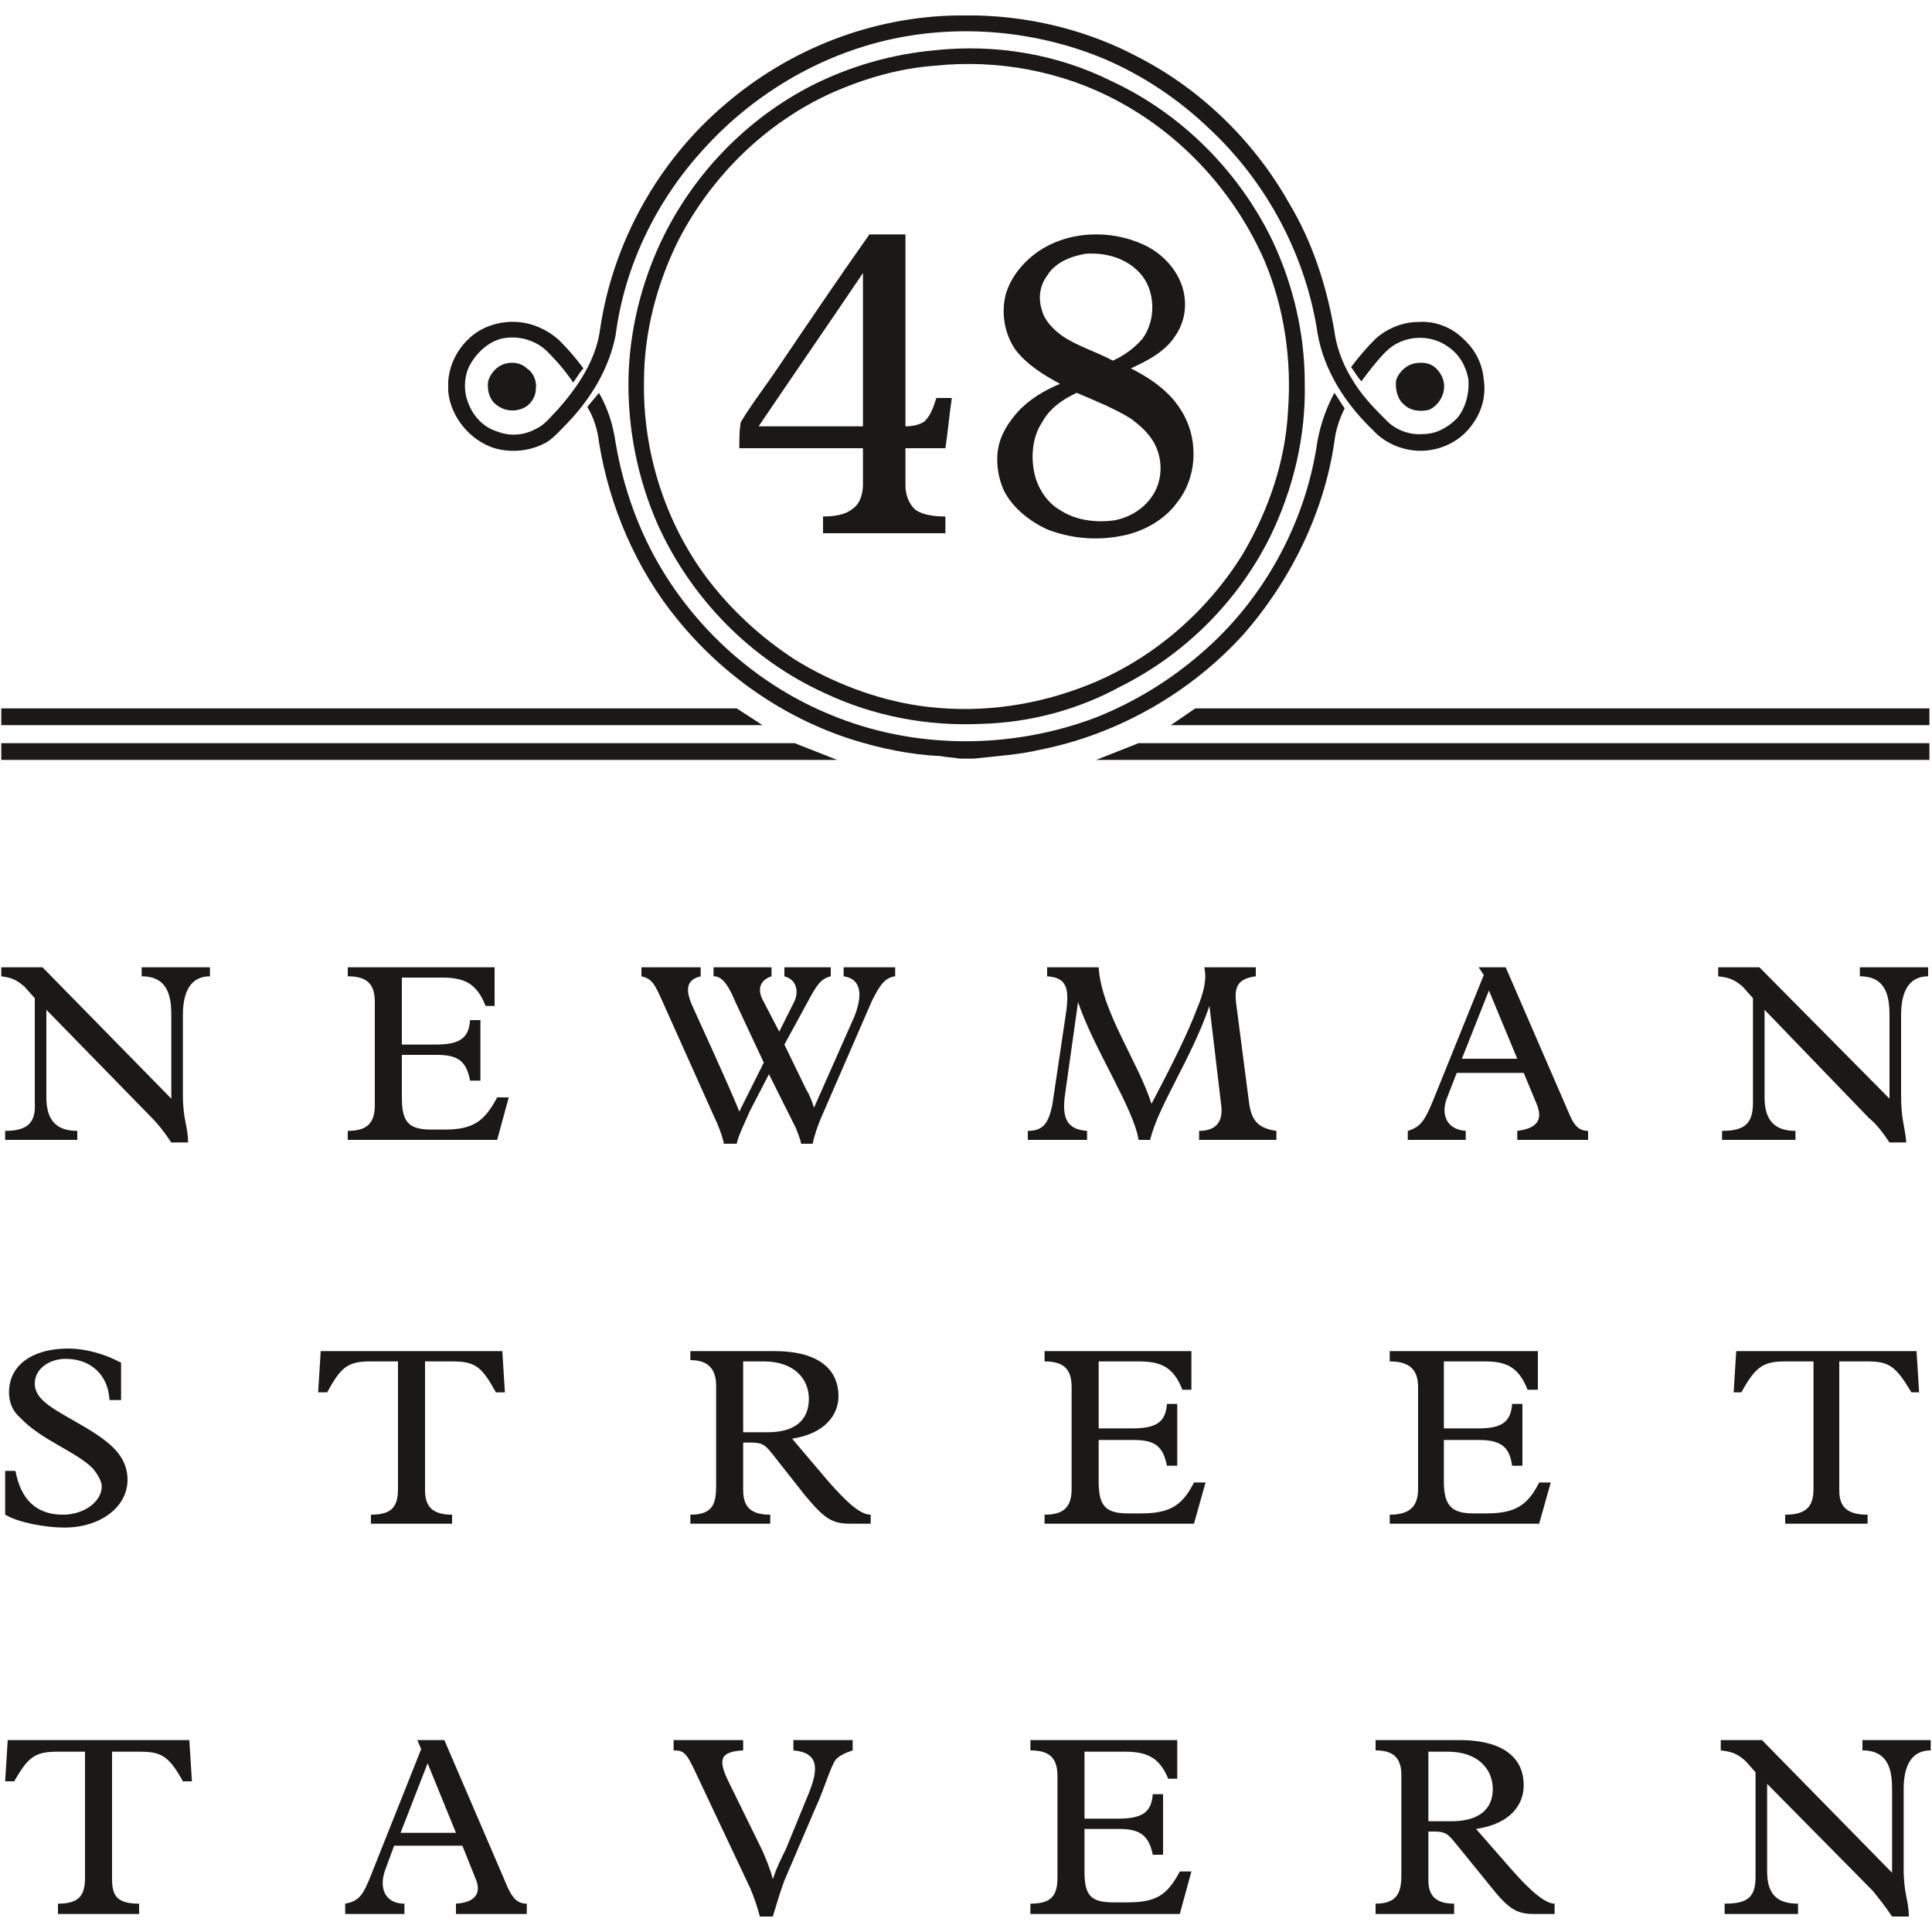 <svg xmlns="http://www.w3.org/2000/svg" xmlns:xlink="http://www.w3.org/1999/xlink" xmlns:sketch="http://www.bohemiancoding.com/sketch/ns" viewBox="0 0 150 150" version="1.1">
    <!-- Generator: Sketch 3.3 (11970) - http://www.bohemiancoding.com/sketch -->
    <title>logo</title>
    <desc>Created with Sketch.</desc>
    <defs/>
    <g id="Page-1" stroke="none" stroke-width="1" fill="none" fill-rule="evenodd" sketch:type="MSPage">
        <g id="logo" sketch:type="MSArtboardGroup" fill="#1A1918">
            <g id="Imported-Layers" sketch:type="MSLayerGroup">
                <path d="M0.4 114.2 L1.2 114.2 C1.6 116.3 2.7 117.6 4.9 117.6 C6.5 117.6 7.9 116.6 7.9 115.4 C7.9 115.1 7.7 114.6 7.2 114 C5.9 112.7 3.2 111.8 1.6 110.1 C1 109.6 0.7 108.9 0.7 108.1 C0.7 106 2.5 104.7 5.3 104.7 C6.6 104.7 8.1 105.1 9.4 105.8 L9.4 108.7 L8.5 108.7 C8.4 106.7 7 105.5 5.1 105.5 C3.8 105.5 2.7 106.3 2.7 107.4 C2.7 107.9 2.9 108.3 3.3 108.7 C4.4 109.8 7.3 110.9 8.8 112.4 C9.5 113.1 9.9 113.9 9.9 114.9 C9.9 117 7.8 118.6 5 118.6 C3.5 118.6 1.4 118.2 0.4 117.6 L0.4 114.2 " id="Fill-1" sketch:type="MSShapeGroup"/>
                <path d="M30.9 105.7 L28.8 105.7 C27 105.7 26.5 106.1 25.4 108.1 L24.7 108.1 L24.9 104.9 L39 104.9 L39.2 108.1 L38.5 108.1 C37.4 106.1 36.9 105.7 35.1 105.7 L33 105.7 L33 115.7 C33 116.9 33.5 117.6 35.1 117.6 L35.1 118.3 L28.8 118.3 L28.8 117.6 C30.4 117.6 30.9 117 30.9 115.6 L30.9 105.7 " id="Fill-2" sketch:type="MSShapeGroup"/>
                <path d="M59.6 111.2 C61.8 111.2 62.8 110.2 62.8 108.6 C62.8 107.1 61.7 105.7 59.3 105.7 L57.7 105.7 L57.7 111.2 L59.6 111.2 L59.6 111.2 ZM57.7 115.7 C57.7 117 58.3 117.6 59.8 117.6 L59.8 118.3 L53.6 118.3 L53.6 117.6 C55.4 117.6 55.6 116.7 55.6 115.3 L55.6 107.6 C55.6 106.3 55 105.6 53.6 105.6 L53.6 104.9 L60.1 104.9 C63.8 104.9 65.1 106.5 65.1 108.4 C65.1 109.8 64.1 111.3 61.5 111.7 L64.3 115 C65.8 116.7 66.8 117.6 67.6 117.6 L67.6 118.3 L66 118.3 C64.6 118.3 64 117.9 62.5 116.1 L59.9 112.8 C59.4 112.2 59.2 112 58.3 112 L57.7 112 L57.7 115.7 L57.7 115.7 Z" id="Fill-3" sketch:type="MSShapeGroup"/>
                <path d="M92.7 118.3 L81.1 118.3 L81.1 117.6 C82.6 117.6 83.2 117 83.2 115.6 L83.2 107.7 C83.2 106.4 82.7 105.7 81.1 105.7 L81.1 104.9 L92.5 104.9 L92.5 107.9 L91.8 107.9 C91.1 106.1 90.1 105.7 88.4 105.7 L85.3 105.7 L85.3 110.9 L87.9 110.9 C89.8 110.9 90.5 110.4 90.6 109 L91.4 109 L91.4 113.8 L90.6 113.8 C90.3 112.3 89.7 111.8 88 111.8 L85.3 111.8 L85.3 115 C85.3 116.9 85.8 117.5 87.6 117.5 L88.6 117.5 C90.8 117.5 91.8 116.9 92.7 115.1 L93.6 115.1 L92.7 118.3 " id="Fill-4" sketch:type="MSShapeGroup"/>
                <path d="M119.5 118.3 L107.9 118.3 L107.9 117.6 C109.4 117.6 110.1 117 110.1 115.6 L110.1 107.7 C110.1 106.4 109.5 105.7 107.9 105.7 L107.9 104.9 L119.4 104.9 L119.4 107.9 L118.6 107.9 C117.9 106.1 116.9 105.7 115.3 105.7 L112.1 105.7 L112.1 110.9 L114.8 110.9 C116.6 110.9 117.3 110.4 117.4 109 L118.2 109 L118.2 113.8 L117.4 113.8 C117.2 112.3 116.5 111.8 114.8 111.8 L112.1 111.8 L112.1 115 C112.1 116.9 112.7 117.5 114.4 117.5 L115.4 117.5 C117.6 117.5 118.6 116.9 119.5 115.1 L120.4 115.1 L119.5 118.3 " id="Fill-5" sketch:type="MSShapeGroup"/>
                <path d="M140.8 105.7 L138.6 105.7 C136.9 105.7 136.3 106.1 135.2 108.1 L134.6 108.1 L134.8 104.9 L148.8 104.9 L149 108.1 L148.4 108.1 C147.2 106.1 146.7 105.7 145 105.7 L142.8 105.7 L142.8 115.7 C142.8 116.9 143.3 117.6 145 117.6 L145 118.3 L138.6 118.3 L138.6 117.6 C140.2 117.6 140.8 117 140.8 115.6 L140.8 105.7 " id="Fill-6" sketch:type="MSShapeGroup"/>
                <path d="M6.6 136 L4.5 136 C2.7 136 2.2 136.4 1.1 138.3 L0.4 138.3 L0.6 135.1 L14.7 135.1 L14.9 138.3 L14.2 138.3 C13.1 136.3 12.5 136 10.8 136 L8.7 136 L8.7 145.9 C8.7 147.2 9.1 147.8 10.8 147.8 L10.8 148.6 L4.5 148.6 L4.5 147.8 C6.1 147.8 6.6 147.2 6.6 145.8 L6.6 136 " id="Fill-7" sketch:type="MSShapeGroup"/>
                <path d="M33.2 136.9 L31.1 142.3 L35.4 142.3 L33.2 136.9 L33.2 136.9 ZM35.9 143.3 L30.6 143.3 L29.9 145.2 C29.4 146.6 29.9 147.8 31.4 147.8 L31.4 148.6 L26.8 148.6 L26.8 147.8 C27.9 147.6 28.2 147.1 28.8 145.6 L32.7 135.8 L32.4 135.1 L34.5 135.1 L39.4 146.5 C39.8 147.4 40.2 147.8 40.9 147.8 L40.9 148.6 L35.4 148.6 L35.4 147.8 C37 147.7 37.4 146.9 36.9 145.8 L35.9 143.3 L35.9 143.3 Z" id="Fill-8" sketch:type="MSShapeGroup"/>
                <path d="M59.2 143.7 C59.5 144.4 59.8 145.1 60 145.9 C60.3 145 60.6 144.4 61 143.6 L62.6 139.7 C63.5 137.6 63.8 136.1 61.6 135.9 L61.6 135.1 L66.2 135.1 L66.2 135.9 C65.6 136.1 65.2 136.3 64.9 136.6 C64.5 137.1 64 138.9 63.3 140.4 L60.9 146 C60.6 146.8 60.3 147.8 60 148.8 L59 148.8 C58.8 148.1 58.6 147.4 58.2 146.5 L54 137.6 C53.3 136.1 53.1 135.9 52.3 135.9 L52.3 135.1 L57.7 135.1 L57.7 135.9 C55.9 136 55.7 136.6 56.6 138.4 L59.2 143.7 " id="Fill-9" sketch:type="MSShapeGroup"/>
                <path d="M91.6 148.6 L80 148.6 L80 147.8 C81.5 147.8 82.1 147.3 82.1 145.8 L82.1 137.9 C82.1 136.6 81.6 135.9 80 135.9 L80 135.1 L91.4 135.1 L91.4 138.1 L90.7 138.1 C90 136.4 89 136 87.3 136 L84.2 136 L84.2 141.2 L86.8 141.2 C88.7 141.2 89.4 140.7 89.5 139.3 L90.3 139.3 L90.3 144 L89.5 144 C89.2 142.5 88.5 142 86.9 142 L84.2 142 L84.2 145.3 C84.2 147.2 84.7 147.7 86.5 147.7 L87.5 147.7 C89.7 147.7 90.6 147.2 91.6 145.3 L92.5 145.3 L91.6 148.6 " id="Fill-10" sketch:type="MSShapeGroup"/>
                <path d="M112.7 141.4 C114.9 141.4 115.9 140.4 115.9 138.9 C115.9 137.4 114.8 136 112.4 136 L110.9 136 L110.9 141.4 L112.7 141.4 L112.7 141.4 ZM110.9 146 C110.9 147.2 111.5 147.8 112.9 147.8 L112.9 148.6 L106.8 148.6 L106.8 147.8 C108.5 147.8 108.8 146.9 108.8 145.6 L108.8 137.8 C108.8 136.5 108.2 135.9 106.8 135.9 L106.8 135.1 L113.3 135.1 C117 135.1 118.3 136.7 118.3 138.6 C118.3 140.1 117.3 141.6 114.6 142 L117.4 145.2 C118.9 146.9 120 147.8 120.7 147.8 L120.7 148.6 L119.1 148.6 C117.7 148.6 117.1 148.2 115.6 146.3 L113 143.1 C112.5 142.5 112.3 142.2 111.4 142.2 L110.9 142.2 L110.9 146 L110.9 146 Z" id="Fill-11" sketch:type="MSShapeGroup"/>
                <path d="M136.3 137.6 L135.5 136.7 C134.8 136.1 134.4 136 133.6 135.9 L133.6 135.1 L136.8 135.1 L146.9 145.4 L146.9 138.9 C146.9 137.4 146.6 135.9 144.6 135.9 L144.6 135.1 L149.9 135.1 L149.9 135.9 C148.4 135.9 147.8 137.1 147.8 138.9 L147.8 145.1 C147.8 147.1 148.2 147.5 148.2 148.8 L146.9 148.8 C146.3 147.9 145.8 147.3 145.4 146.8 L137.2 138.5 L137.2 145.3 C137.2 147.1 138 147.8 139.6 147.8 L139.6 148.6 L133.9 148.6 L133.9 147.8 C135.7 147.8 136.3 147.3 136.3 145.7 L136.3 137.6 " id="Fill-12" sketch:type="MSShapeGroup"/>
                <path d="M2.7 77.5 L1.9 76.6 C1.2 76 0.8 75.9 0.1 75.8 L0.1 75.1 L3.3 75.1 L13.3 85.3 L13.3 78.8 C13.3 77.3 13 75.8 11 75.8 L11 75.1 L16.3 75.1 L16.3 75.8 C14.8 75.8 14.2 77 14.2 78.8 L14.2 85 C14.2 87 14.6 87.4 14.6 88.7 L13.3 88.7 C12.7 87.8 12.2 87.2 11.8 86.8 L3.6 78.4 L3.6 85.2 C3.6 87 4.4 87.8 6 87.8 L6 88.5 L0.4 88.5 L0.4 87.8 C2.1 87.8 2.8 87.2 2.7 85.6 L2.7 77.5 " id="Fill-13" sketch:type="MSShapeGroup"/>
                <path d="M38.6 88.5 L27 88.5 L27 87.8 C28.5 87.8 29.1 87.2 29.1 85.8 L29.1 77.8 C29.1 76.5 28.6 75.8 27 75.8 L27 75.1 L38.4 75.1 L38.4 78.1 L37.7 78.1 C37 76.3 36 75.9 34.3 75.9 L31.2 75.9 L31.2 81.1 L33.8 81.1 C35.7 81.1 36.4 80.6 36.5 79.2 L37.3 79.2 L37.3 83.9 L36.5 83.9 C36.2 82.4 35.6 81.9 33.9 81.9 L31.2 81.9 L31.2 85.2 C31.2 87.1 31.7 87.7 33.5 87.7 L34.5 87.7 C36.7 87.7 37.6 87.1 38.6 85.2 L39.5 85.2 L38.6 88.5 " id="Fill-14" sketch:type="MSShapeGroup"/>
                <path d="M57.1 77.8 C56.4 76.1 55.9 75.8 55.4 75.8 L55.4 75.1 L59.9 75.1 L59.9 75.8 C59 76.1 58.8 76.8 59.2 77.6 L60.5 80.1 L61.6 77.9 C62 77.2 62 76.1 60.9 75.8 L60.9 75.1 L64.5 75.1 L64.5 75.8 C63.7 76 63.4 76.5 62.7 77.8 L60.9 81.1 L62.6 84.6 C62.9 85.1 63 85.4 63.2 86 L66.3 79 C67 77.3 66.9 76 65.5 75.8 L65.5 75.1 L69.5 75.1 L69.5 75.8 C68.7 75.9 68.3 76.5 67.7 77.7 L63.7 86.9 C63.5 87.4 63.2 88.2 63.1 88.8 L62.2 88.8 C62.1 88.3 61.9 87.9 61.8 87.6 L59.7 83.4 L58.2 86.3 C58 86.8 57.3 88.2 57.2 88.8 L56.2 88.8 C56.1 88.2 55.7 87.2 55.4 86.6 L51.5 77.9 C50.8 76.3 50.6 76 49.8 75.8 L49.8 75.1 L54.4 75.1 L54.4 75.8 C53.1 76.1 53.3 77.1 53.8 78.2 L55.3 81.5 C55.7 82.4 56.8 84.8 57.4 86.3 L59.3 82.5 L57.1 77.8 " id="Fill-15" sketch:type="MSShapeGroup"/>
                <path d="M97 85.8 C97.2 86.9 97.6 87.6 99.1 87.8 L99.1 88.5 L93.1 88.5 L93.1 87.8 C94.5 87.8 95 87 94.8 85.7 L93.9 78.1 L93.9 78.1 C92.5 82.2 89.9 85.9 89.3 88.5 L88.4 88.5 C88 86 84.9 81.4 83.7 77.8 L83.7 77.8 L82.7 84.9 C82.4 86.9 82.9 87.7 84.4 87.8 L84.4 88.5 L79.8 88.5 L79.8 87.8 C81 87.8 81.4 87.2 81.7 85.8 L82.8 78.4 C83 76.7 82.8 75.9 81.3 75.8 L81.3 75.1 L85.3 75.1 C85.5 78.5 88.4 82.5 89.4 85.7 C91.2 82.3 92.3 80 92.9 78.4 C93.5 77 93.7 76 93.5 75.1 L97.5 75.1 L97.5 75.8 C96 76 95.8 76.7 96 78.1 L97 85.8 " id="Fill-16" sketch:type="MSShapeGroup"/>
                <path d="M115.6 76.9 L113.5 82.2 L117.8 82.2 L115.6 76.9 L115.6 76.9 ZM118.3 83.3 L113.1 83.3 L112.4 85.1 C111.8 86.5 112.3 87.7 113.8 87.8 L113.8 88.5 L109.3 88.5 L109.3 87.8 C110.3 87.5 110.6 87 111.2 85.6 L115.2 75.7 L114.8 75.1 L116.9 75.1 L121.8 86.4 C122.2 87.4 122.6 87.8 123.3 87.8 L123.3 88.5 L117.8 88.5 L117.8 87.8 C119.4 87.6 119.8 86.9 119.3 85.7 L118.3 83.3 L118.3 83.3 Z" id="Fill-17" sketch:type="MSShapeGroup"/>
                <path d="M136.1 77.5 L135.3 76.6 C134.6 76 134.2 75.9 133.4 75.8 L133.4 75.1 L136.6 75.1 L146.7 85.3 L146.7 78.8 C146.7 77.3 146.4 75.8 144.4 75.8 L144.4 75.1 L149.7 75.1 L149.7 75.8 C148.2 75.8 147.6 77 147.6 78.8 L147.6 85 C147.6 87 147.9 87.4 148 88.7 L146.7 88.7 C146.1 87.8 145.6 87.2 145.1 86.8 L137 78.4 L137 85.2 C137 87 137.8 87.8 139.4 87.8 L139.4 88.5 L133.7 88.5 L133.7 87.8 C135.5 87.8 136.1 87.2 136.1 85.6 L136.1 77.5 " id="Fill-18" sketch:type="MSShapeGroup"/>
                <path d="M74.3 1.2 L75.8 1.2 C80.2 1.3 84.6 2.4 88.5 4.5 C93.3 7 97.4 11 100.1 15.8 C101.9 18.8 103 22.2 103.6 25.7 C103.8 27.2 104.4 28.6 105.2 29.8 C105.9 30.9 106.8 31.8 107.7 32.7 C108.4 33.4 109.5 33.8 110.5 33.7 C111.5 33.7 112.4 33.2 113.1 32.5 C113.8 31.7 114.1 30.5 114 29.4 C113.8 28.4 113.3 27.5 112.4 26.9 C111 25.9 108.9 26 107.6 27.3 C106.9 28 106.3 28.8 105.7 29.6 C105.4 29.3 105.2 28.9 104.9 28.5 C105.5 27.7 106.1 27 106.8 26.3 C107.7 25.5 108.9 25 110.1 25 C111.4 24.9 112.7 25.4 113.6 26.3 C114.5 27.1 115.1 28.2 115.2 29.5 C115.4 30.8 115 32.1 114.2 33.1 C113.3 34.3 111.8 35 110.3 35 C108.9 35 107.5 34.4 106.6 33.4 C104.5 31.4 102.8 28.8 102.3 25.9 C101.4 19.9 98.4 14.2 93.9 10 C91.5 7.7 88.8 5.9 85.8 4.6 C80.8 2.5 75.2 1.9 69.9 2.9 C64.1 4 58.7 7.1 54.7 11.5 C51 15.5 48.5 20.6 47.8 26 C47.3 28.6 45.9 30.9 44.1 32.8 C43.6 33.3 43.1 33.9 42.5 34.3 C41.3 35 39.8 35.2 38.4 34.8 C36.5 34.2 35 32.4 34.8 30.4 L34.8 29.6 C34.9 28.3 35.5 27.1 36.5 26.2 C37.5 25.3 38.9 24.9 40.2 25 C41.4 25.1 42.5 25.6 43.4 26.4 C44.1 27.1 44.7 27.8 45.3 28.6 C45 28.9 44.8 29.3 44.5 29.7 C43.9 28.8 43.2 28 42.5 27.3 C41.6 26.4 40.2 26 38.9 26.3 C37.8 26.6 36.9 27.5 36.4 28.5 C36 29.4 36 30.5 36.4 31.4 C36.8 32.4 37.6 33.2 38.6 33.5 C39.6 33.9 40.7 33.8 41.6 33.3 C42.3 33 42.8 32.3 43.3 31.8 C44.9 30 46.3 27.9 46.6 25.5 C47.6 18.8 51.1 12.5 56.3 8.1 C61.3 3.8 67.7 1.3 74.3 1.2 " id="Fill-19" sketch:type="MSShapeGroup"/>
                <path d="M72.6 3.9 C77.3 3.4 82.1 4.2 86.3 6.3 C91.7 8.8 96.2 13.3 98.8 18.7 C100.4 22.1 101.3 25.9 101.3 29.7 C101.4 33.9 100.4 38 98.6 41.7 C96.1 46.7 92 50.8 87 53.3 C83.7 55.1 80 56.1 76.2 56.2 C72 56.4 67.8 55.6 64 53.8 C58.3 51.2 53.7 46.5 51.1 40.8 C49.5 37.2 48.7 33.2 48.8 29.2 C48.9 25.6 49.8 22 51.3 18.8 C53.8 13.5 58 9.2 63.1 6.6 C66.1 5.1 69.3 4.2 72.6 3.9 L72.6 3.9 ZM72.6 5.1 C69.8 5.3 67.1 6.1 64.6 7.2 C59.5 9.5 55.3 13.6 52.7 18.6 C51 22 50 25.8 50 29.6 C49.9 35 51.6 40.5 54.9 44.9 C56.8 47.4 59.1 49.5 61.7 51.2 C64.6 53 68 54.3 71.4 54.8 C75.6 55.4 79.9 54.9 83.9 53.4 C89.1 51.5 93.6 47.7 96.5 43 C98.5 39.6 99.8 35.8 100 31.9 C100.3 27.9 99.7 23.9 98.2 20.3 C95.9 15 91.8 10.5 86.7 7.8 C82.4 5.5 77.4 4.6 72.6 5.1 L72.6 5.1 Z" id="Fill-20" sketch:type="MSShapeGroup"/>
                <path d="M60.5 28.4 C62.8 25 65.1 21.6 67.5 18.2 C68.4 18.2 69.4 18.2 70.3 18.2 C70.3 23.2 70.3 28.1 70.3 33.1 C70.8 33.1 71.4 33 71.8 32.7 C72.3 32.2 72.5 31.5 72.7 30.9 C73.1 30.9 73.5 30.9 73.9 30.9 C73.7 32.2 73.6 33.5 73.4 34.8 C72.4 34.8 71.3 34.8 70.3 34.8 C70.3 35.8 70.3 36.7 70.3 37.7 C70.3 38.3 70.5 39.1 71.1 39.6 C71.7 40 72.6 40.1 73.4 40.1 L73.4 41.4 C70.2 41.4 67 41.4 63.9 41.4 C63.9 41 63.9 40.5 63.9 40.1 C64.7 40.1 65.6 40 66.2 39.5 C66.8 39.1 67 38.3 67 37.6 C67 36.7 67 35.7 67 34.8 C63.8 34.8 60.6 34.8 57.4 34.8 C57.4 34.2 57.4 33.5 57.5 32.8 C58.4 31.3 59.5 29.9 60.5 28.4 L60.5 28.4 ZM58.9 33.1 C61.6 33.1 64.3 33.1 67 33.1 C67 29.1 67 25.2 67 21.2 C64.3 25.2 61.6 29.1 58.9 33.1 L58.9 33.1 Z" id="Fill-21" sketch:type="MSShapeGroup"/>
                <path d="M80.5 19.6 C82.9 17.9 86.2 17.8 88.8 19 C90.1 19.6 91.2 20.7 91.7 22 C92.2 23.3 92.1 24.8 91.3 26 C90.5 27.3 89.1 28 87.8 28.6 C89.2 29.3 90.7 30.3 91.6 31.7 C93.1 33.9 93 37 91.4 39 C90.4 40.4 88.7 41.3 87.1 41.6 C85.1 42 83.1 41.8 81.3 41.1 C80 40.5 78.7 39.5 78 38.2 C77.5 37.2 77.3 35.9 77.5 34.8 C77.7 33.7 78.3 32.8 79 32 C79.9 31 81.1 30.3 82.3 29.8 C81 29.1 79.7 28.3 78.8 27.1 C78 25.9 77.7 24.3 78.1 22.8 C78.5 21.5 79.4 20.4 80.5 19.6 L80.5 19.6 ZM81.3 21.4 C80.7 22.2 80.6 23.2 80.9 24.1 C81.1 24.9 81.8 25.6 82.5 26.1 C83.7 26.9 85.1 27.3 86.4 28 C87.3 27.6 88.1 27 88.7 26.3 C89.8 24.8 89.7 22.5 88.5 21.2 C87.4 20 85.8 19.6 84.3 19.7 C83.1 19.9 81.9 20.4 81.3 21.4 L81.3 21.4 ZM80.9 32.8 C80.1 34 80 35.7 80.4 37.1 C80.7 38.1 81.4 39.1 82.3 39.6 C83.5 40.4 85.1 40.6 86.5 40.4 C87.6 40.2 88.7 39.6 89.4 38.6 C90.2 37.5 90.3 36 89.8 34.8 C89.4 33.8 88.6 33.1 87.8 32.5 C86.5 31.7 85 31.1 83.6 30.5 C82.5 31 81.5 31.7 80.9 32.8 L80.9 32.8 Z" id="Fill-22" sketch:type="MSShapeGroup"/>
                <path d="M39.4 28.2 C39.9 28.1 40.5 28.2 40.9 28.6 C41.4 28.9 41.7 29.6 41.6 30.2 C41.6 30.9 41.1 31.5 40.6 31.7 C39.9 32 39.1 31.9 38.5 31.4 C38 31 37.8 30.3 37.9 29.6 C38.1 28.9 38.7 28.3 39.4 28.2 " id="Fill-23" sketch:type="MSShapeGroup"/>
                <path d="M109.9 28.2 C110.5 28.1 111.1 28.2 111.5 28.6 C112 29.1 112.2 29.7 112.1 30.3 C112 30.9 111.6 31.5 111 31.8 C110.3 32 109.5 31.9 109 31.4 C108.5 31 108.3 30.2 108.4 29.5 C108.6 28.9 109.2 28.3 109.9 28.2 " id="Fill-24" sketch:type="MSShapeGroup"/>
                <path d="M45.6 31.6 C45.9 31.2 46.2 30.9 46.5 30.5 C47.2 31.7 47.6 33 47.8 34.4 C48.4 37.9 49.6 41.3 51.5 44.4 C54.5 49.3 59.1 53.3 64.5 55.5 C71 58.2 78.5 58.2 85.1 55.7 C88.1 54.5 90.9 52.8 93.4 50.6 C98 46.6 101.2 40.9 102.2 34.8 C102.4 33.3 102.9 31.8 103.6 30.5 C103.9 30.9 104.1 31.3 104.4 31.7 C104 32.5 103.7 33.4 103.6 34.3 C102.8 39.8 100.2 45.1 96.5 49.3 C92.4 53.8 86.8 57 80.8 58.2 C79.1 58.6 77.4 58.7 75.6 58.9 L74.5 58.9 C74 58.8 73.5 58.8 73 58.7 C70.7 58.6 68.3 58.1 66.1 57.4 C60.8 55.7 56.1 52.4 52.6 48.1 C49.4 44.2 47.3 39.3 46.5 34.3 C46.4 33.4 46.1 32.4 45.6 31.6 " id="Fill-25" sketch:type="MSShapeGroup"/>
                <path d="M0.1 56.3 L0.1 55 L57.2 55 L59.2 56.3 L0.1 56.3 " id="Fill-26" sketch:type="MSShapeGroup"/>
                <path d="M0.1 59 L0.1 57.7 L61.7 57.7 L65 59 L0.1 59 " id="Fill-27" sketch:type="MSShapeGroup"/>
                <path d="M149.8 56.3 L149.8 55 L92.8 55 L90.9 56.3 L149.8 56.3 " id="Fill-28" sketch:type="MSShapeGroup"/>
                <path d="M149.8 59 L149.8 57.7 L88.4 57.7 L85.1 59 L149.8 59 " id="Fill-29" sketch:type="MSShapeGroup"/>
            </g>
        </g>
    </g>
</svg>
